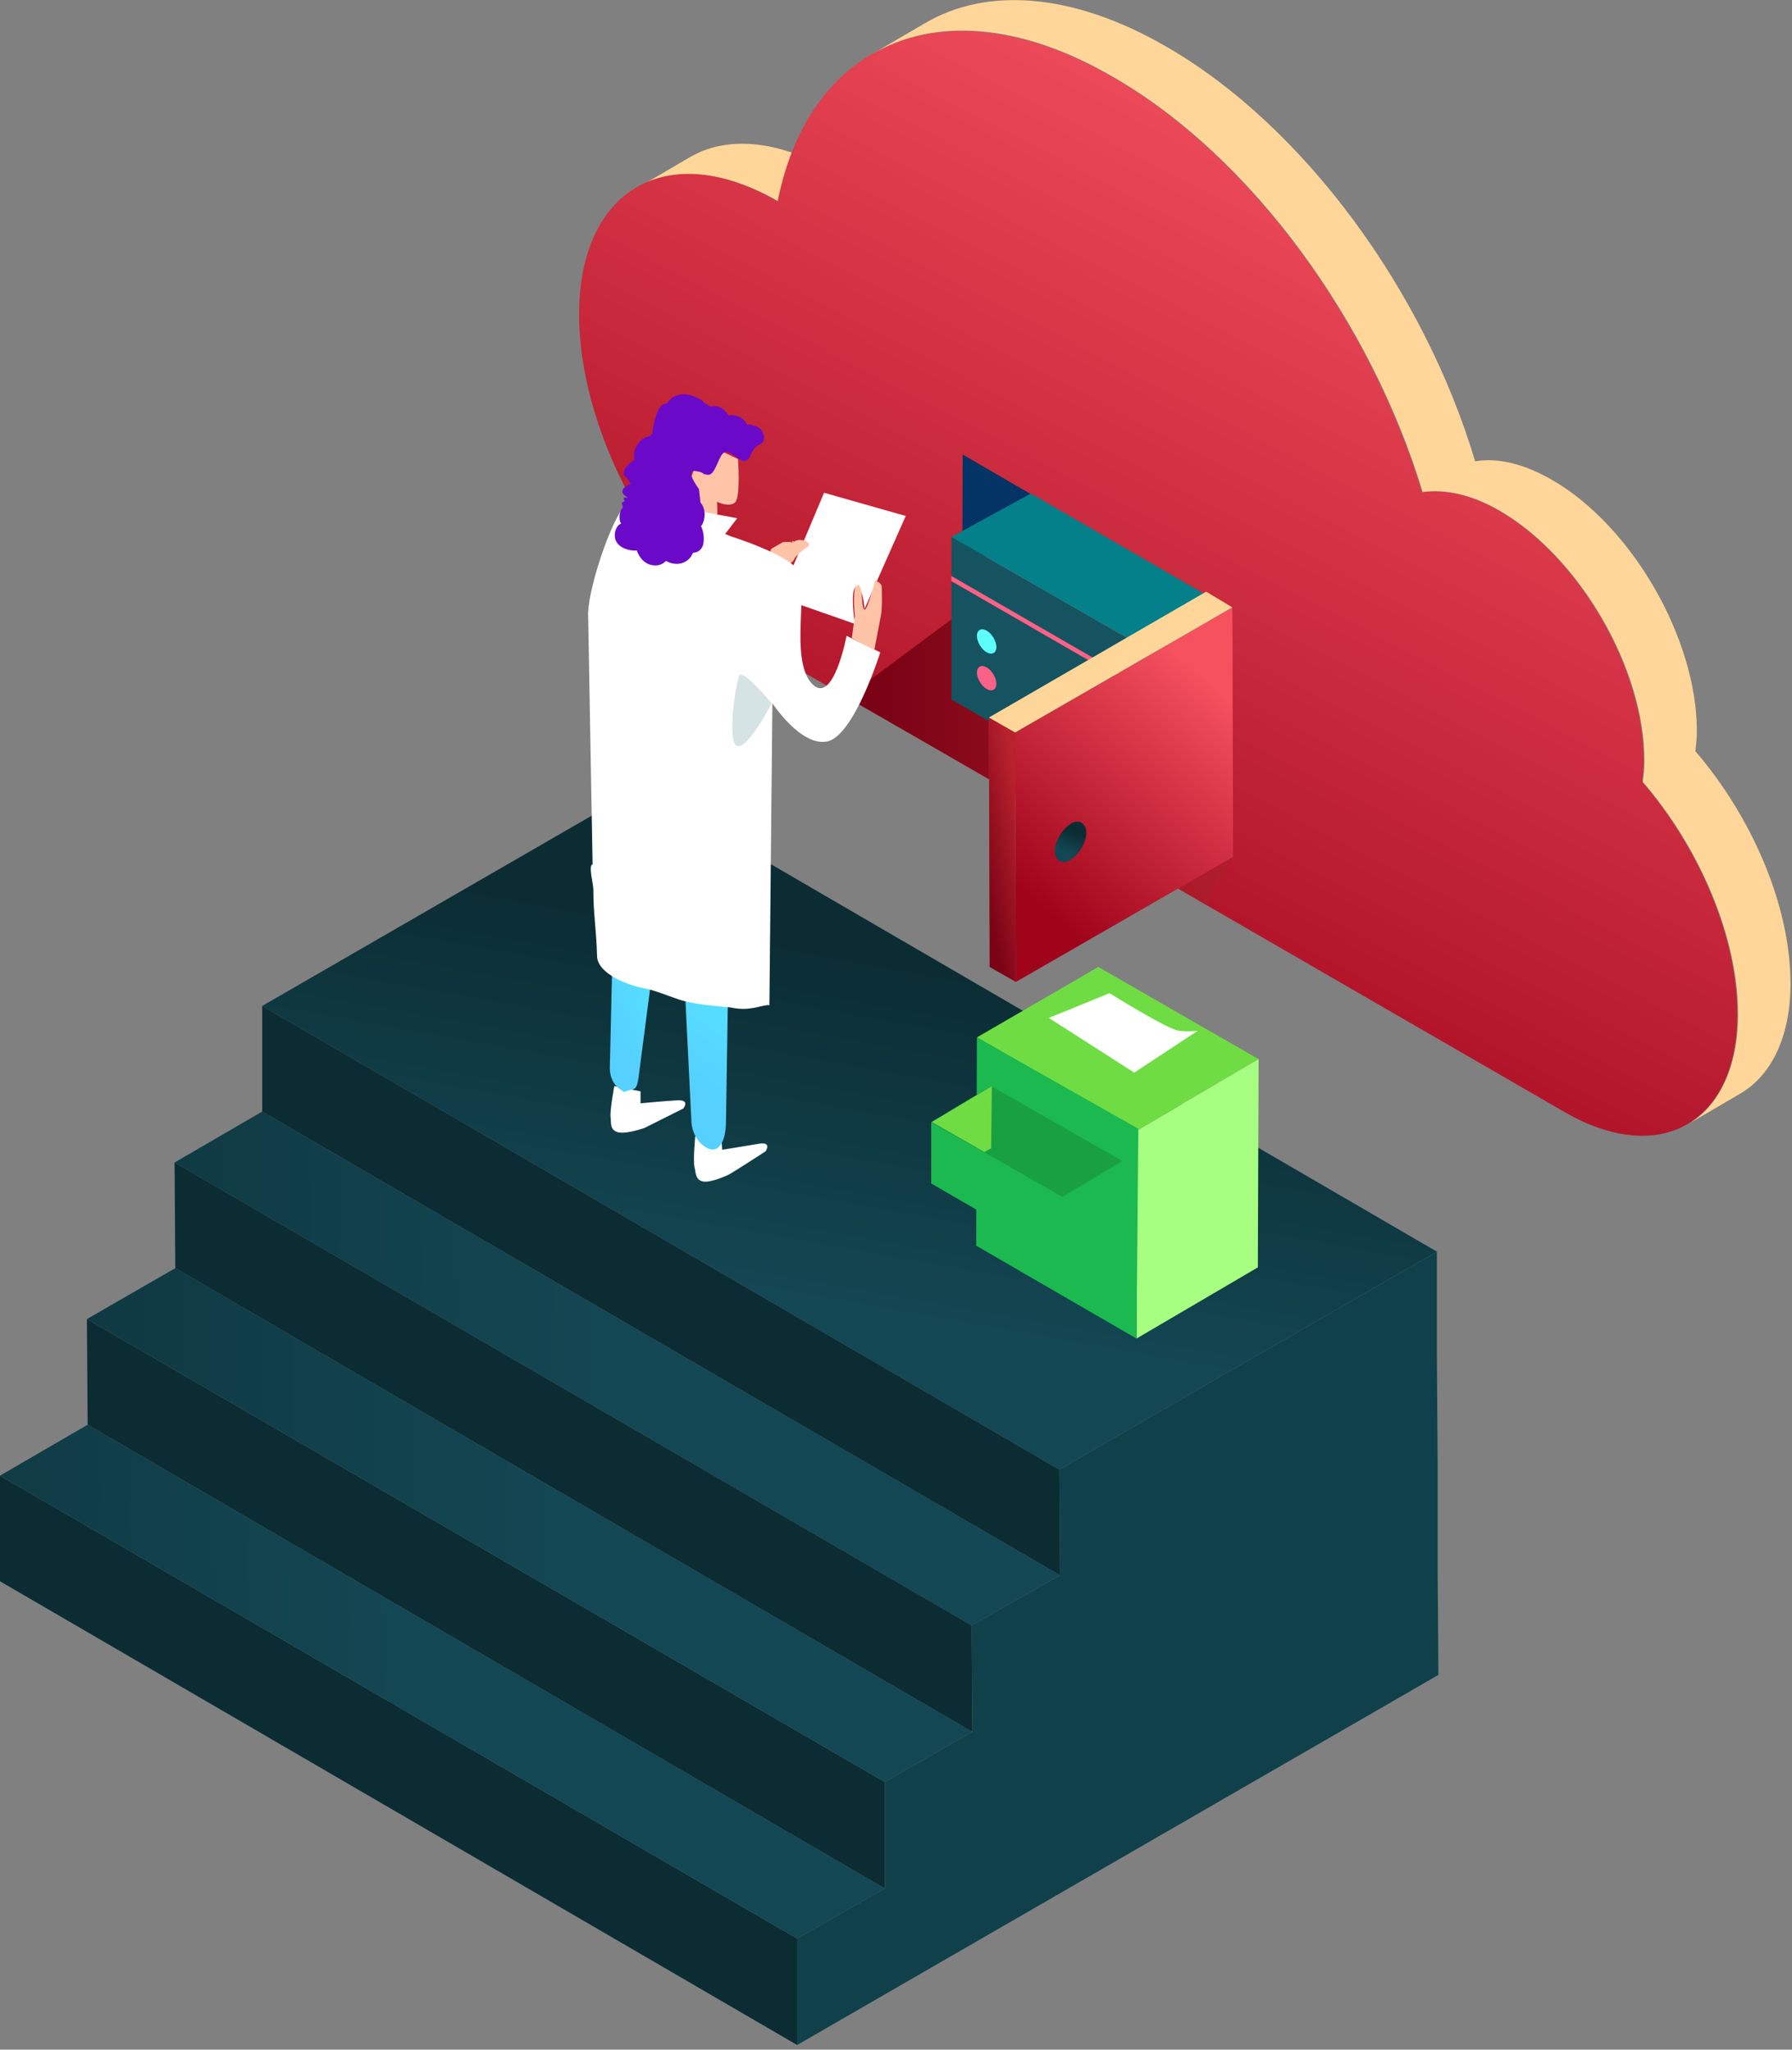 <svg width="299" height="342" xmlns="http://www.w3.org/2000/svg"><rect width="100%" height="100%" fill="#808080" stroke="none"/><desc>Created with Sketch.</desc><defs><linearGradient x1="45.396%" y1="50.194%" x2="-54.622%" y2="53.269%" id="a"><stop stop-color="#134753" offset="0%"/><stop stop-color="#0B2C33" offset="100%"/></linearGradient><linearGradient x1="53.057%" y1="50.065%" x2="-46.922%" y2="49.956%" id="b"><stop stop-color="#134753" offset="0%"/><stop stop-color="#0B2C33" offset="100%"/></linearGradient><linearGradient x1="48.418%" y1="50.078%" x2="-51.524%" y2="51.106%" id="c"><stop stop-color="#134753" offset="0%"/><stop stop-color="#0B2C33" offset="100%"/></linearGradient><linearGradient x1="42.549%" y1="73.971%" x2="57.218%" y2="26.719%" id="d"><stop stop-color="#134753" offset="0%"/><stop stop-color="#0B2C33" offset="100%"/></linearGradient><linearGradient x1="50%" y1="0%" x2="10.195%" y2="78.747%" id="e"><stop stop-color="#F5515F" offset="0%"/><stop stop-color="#9F041B" offset="100%"/></linearGradient><linearGradient x1="111.082%" y1="50%" x2="10.083%" y2="50%" id="f"><stop stop-color="#B8212E" offset="0%"/><stop stop-color="#7A0315" offset="100%"/></linearGradient><linearGradient x1="50%" y1="0%" x2="10.195%" y2="78.747%" id="g"><stop stop-color="#B8212E" offset="0%"/><stop stop-color="#7A0315" offset="100%"/></linearGradient><linearGradient x1="20.068%" y1="72.359%" x2="52.757%" y2="6.951%" id="h"><stop stop-color="#56D0FF" offset="0%"/><stop stop-color="#55E5FF" offset="100%"/></linearGradient><linearGradient x1="42.334%" y1="72.409%" x2="52.284%" y2="5.615%" id="i"><stop stop-color="#56D0FF" offset="0%"/><stop stop-color="#55E5FF" offset="100%"/></linearGradient></defs><g fill="none" fill-rule="evenodd"><path fill="#0B2C33" d="M133 341.221L0 263.846v-17.625l133 77.25z"/><path fill="url(#a)" d="M133 323.471L0 246.221l14.625-8.5 133 77.375z"/><path fill="#0B2C33" d="M147.625 315.096l-133-77.375-.125-17.625 133.125 77.25z"/><path fill="url(#b)" d="M147.625 297.346L14.5 220.096l14.75-8.5 133 77.375z"/><path fill="url(#c)" d="M162.125 271.221l-133-77.25 14.625-8.5 133.125 77.375z"/><path fill="#0B2C33" d="M162.25 288.971l-133-77.375-.125-17.625 133 77.25z"/><path fill="url(#d)" d="M176.75 245.221l-133-77.375 63-36.375 133 77.375z"/><path fill="#0B2C33" d="M176.875 262.846L43.75 185.471v-17.625l133 77.375z"/><path fill="#10404A" d="M239.75 208.846v17.625l.125 17.625v17.75l.125 17.625-107 61.75v-17.75l14.625-8.375v-17.75l14.625-8.375-.125-17.75 14.75-8.375-.125-17.625z"/><path d="M115.125 26.221l-8.75 5.125c6-3.5 14.375-3 23.5 2.25l8.75-5.125c-9.125-5.25-17.5-5.75-23.5-2.25z" fill="#FFD699"/><path d="M89.5 12.846c23.25 13.375 43.125 41.125 51.625 69.25 3.75-.5 8.125.375 12.875 3.125 13.375 7.75 24.25 26.5 24.125 41.875 0 1.125-.125 2.25-.25 3.375 9.375 10.875 15.875 25.75 15.875 38.75 0 18.125-12.875 25.5-28.75 16.375l-131.5-76C15.25 99.096.5 73.471.5 52.471s14.875-29.5 33.125-18.875C39 6.596 62-3.029 89.5 12.846z" fill="url(#e)" transform="translate(96.125)"/><path d="M282.875 125.346c.125-1.125.25-2.125.25-3.375 0-15.375-10.75-34.125-24.125-41.875-4.75-2.75-9.125-3.75-12.875-3.125l-4.375 2.5 4.375-2.5C237.75 48.846 217.75 21.096 194.5 7.721c-15.625-9-29.875-9.875-40.125-3.875l-8.75 5.125c10.25-6 24.5-5.25 40.125 3.875 23.25 13.375 43.125 41.125 51.625 69.25 3.75-.5 8.125.375 12.875 3.125 13.375 7.75 24.25 26.5 24.125 41.875 0 1.125-.125 2.25-.25 3.375C283.5 141.346 290 156.221 290 169.221c0 9-3.25 15.375-8.375 18.375l8.75-5.125c5.125-3 8.375-9.375 8.375-18.375 0-13-6.5-27.875-15.875-38.75z" fill="#FFD699"/><path fill="#043365" d="M205 101.596l-44.375-25.75-.125 41.125 44.375 25.625.125-41"/><path fill="url(#f)" d="M205.75 142.971l-4.5 8-4.625-2.75zM158.75 103.346l-17.5 13L165 129.971v-10.25z"/><path d="M158.75 116.721v-19.75l36.375 21v19.75l-36.375-21zm5.875-5.375c-.875-.5-1.625-.125-1.625.875s.75 2.25 1.625 2.75 1.625.125 1.625-.875c-.125-1.125-.75-2.25-1.625-2.75zm0-6.125c-.875-.5-1.625-.125-1.625.875s.75 2.25 1.625 2.75 1.625.125 1.625-.875-.75-2.25-1.625-2.75z" fill="#155360" fill-rule="nonzero"/><path d="M164.625 111.346c.875.5 1.625 1.75 1.625 2.75s-.75 1.375-1.625.875-1.625-1.75-1.625-2.75.75-1.375 1.625-.875z" fill="#FA6286"/><path d="M164.625 105.221c.875.5 1.625 1.75 1.625 2.75s-.75 1.375-1.625.875-1.625-1.75-1.625-2.75.75-1.375 1.625-.875z" fill="#5DFFFB"/><path fill="#FA6286" d="M195.125 117.096l-36.375-21v.875l36.375 21 8-4.625v-1z"/><path fill="#155360" d="M195.125 117.971l8-4.625-.125 19.75-8 4.625z"/><path fill="#FA6286" d="M158.75 96.096l8-4.625 36.375 20.875-8 4.75z"/><path fill="#155360" d="M158.75 89.596l36.375 20.875v6.625l-36.375-21z"/><path fill="#038089" d="M158.75 89.596l13.25-7.25 31.125 18-2.875 7.375-5.125 2.75z"/><path fill="#155360" d="M195.125 110.471l8-4.625v6.5l-8 4.75z"/><path fill="url(#e)" d="M40.75 3.75l.125 41.625L4.625 66.25 4.5 24.625z" transform="translate(164.875 97.596)"/><path fill="url(#g)" d="M4.625 66.25L.25 63.75.125 22.125l4.375 2.5z" transform="translate(164.875 97.596)"/><path fill="#FFD699" d="M169.375 122.221l-4.375-2.5 36.25-21 4.375 2.625z"/><path d="M178.625 137.471c-1.375.875-2.625 2.875-2.625 4.5s1.125 2.375 2.625 1.5c1.375-.875 2.625-2.875 2.625-4.5s-1.25-2.375-2.625-1.5" fill="url(#d)"/><path d="M114.125 83.096l-.75 3.375S118 89.721 119 88.846s.625-5.125.625-5.125 2 1 3 .125.5-7.25.5-7.25l-2.625-1.25-4.125 1.375-2.25 6.375z" fill="#FFC4A8"/><path d="M102.5 181.221s-.75 4-.625 5.125-.125 2 1 2.5 3.875-.375 4.625-.625l6.5-3.25s1.25-1.5-1-1.375-6.125.5-6.125.5v-2l-4.375-.875z" fill="#FFF"/><path d="M102.375 151.346l-.625 26.875c0 1.5.625 2.875 1.875 3.625l.5.375c1.5-.75 2 .125 2.375-2.125l3.375-25.875-7.5-2.875z" fill="url(#h)"/><path d="M116 189.596s-.375 4.125-.125 5.125.125 2 1.25 2.375 3.75-.75 4.5-1.125 6.125-3.875 6.125-3.875 1.125-1.625-1.125-1.25-6.125 1-6.125 1l-.125-2-4.375-.25z" fill="#FFF"/><path d="M113.75 154.346l1.625 33c.125 1.375.75 2.75 1.75 3.625 2.5 2.125 3.875-.125 4-3.375l.5-32.125-7.875-1.125z" fill="url(#i)"/><path d="M144.25 101.596l6.875-15.5-13.625-3.875-7.375 17.5 12.5 4.375s-.875-6 .25-6.125 1.375 3.625 1.375 3.625z" fill="#FFF"/><path d="M130.625 90.471s.875-.125 1.5 0 .125-.5 0 0 .25-.375 1.375-.375 2 .75 1.125 1.25c-.75.5-1.875 1.375-2.125 2s-3 2.5-3.375 1.625c-.5-.875-1-3.25-.25-3.5.625-.375 1.75-1 1.75-1z" fill="#FFC4A8"/><path d="M141.25 106.096s-2.25 12-5.875 7.875-.375-16.125-2.25-18.875c-2-2.75-11.25-5.625-11.25-5.625l-.875-.375 2-2.625-5.375-1-1.375 1.5-6.375-3s-2.75-1.125-5-.125-6.625 13.625-6.75 18.5l.75 41.875c-.75.125.125 3.25.125 4.25 0 4.125.5 6.5.625 11.125.125 3 5.5 4.875 7.625 5.25 2 .375 4 1.25 5.875 1.875 2.5.875 6.25 1.125 8.75 1.375 3.375.75 5.25-.5 6.5-.375l.5-50.375s4.75 7.25 9.125 6.375c4.5-.875 8.875-14.875 8.875-14.875l-5.625-2.75z" fill="#FFF"/><g fill="#6B09C9"><path d="M104.75 83.346s-.125 0 0 0c-.125 0 0 .25 0 0z"/><path d="M126.75 71.471c-.5-.375-1.375-.625-2.125-.625-.25-.625-.75-1.125-1.5-1.375-.625-.25-1.125-.25-1.625-.125v-.125a3.456 3.456 0 0 0-1.625-1.375c-.5-.125-1-.125-1.375 0-.375-.25-.625-.5-1-.625-.125-.125-.25-.375-.5-.5-1.125-.625-2.25-1.125-3.5-.875-1 .125-1.75.75-2.25 1.5-1.875-.125-2.25 4.375-2.5 5.125l-.5.375c-.75.125-1.125.375-1.75 1.125-.625.875-.875 1.875-.625 2.75-.375.25-.75.5-1 .75-.75.875-1.25 1.625-.25 2.25 0 0 .25.5.625 1-.625.25-1.25.625-1.375 1.125-.125.625.375.75.75 1.125l.125.125s-1.125-.375-.5.5c-.75.5-.5 0-.375.875 0 .375 0 .375-.125.375-.375.625-.5 1.5-.25 2.25 0 .125.125.125.125.25-.125.125-.25.125-.375.25-.625.625-.75 1.5-.625 2.25.375 1.5 2.25 2.125 3.625 2 .5 1.375 1.5 2.5 3.125 2.5.625 0 1.25-.25 1.75-.75 1.125.625 2.625.75 3.75-.25.375-.375.625-.75.75-1.125 1 0 1.625-.75 1.75-1.625.125-1 0-1.875-.375-2.75v-.125l.125-.125c.625-1.125.625-2.75-.25-3.75l-.25-2.25s-2.375-3.125-.625-3c1.75.25.875.5 2.125.625s1.75-3.25 2.75-3.75c.875-.5 2.75 1.875 3.625 1.375.875-.375.75-1.875 2.125-2.625 1.375-.5.875-2.125.125-2.75z"/></g><path d="M142.125 106.471l.5-3.625s-.375-4.125.125-4.875.875-.25 1 1 .125 2.5.5 2.75c.5.125 1.75-4.875 1.75-4.875s1.125.375 1.125 1.125.125 3.25-.125 4.625-1.125 5.875-1.125 5.875l-3.75-2z" fill="#FFC4A8"/><path d="M128.75 117.346s-4.75-5.75-5.375-4.625-2.125 11.25-.375 11.75c1.875.5 5.75-7.125 5.75-7.125z" fill="#D5E3E4"/><g><path fill="#70DC44" d="M210 176.721l-20.25 11.875-26.75-15.5 20.25-11.75z"/><path fill="#A7FF81" d="M210 176.721l-.125 34.75-20.25 11.875.125-34.75z"/><path fill="#1CB850" d="M189.932 188.34l-.307 35.006-26.75-15.5.125-34.75z"/></g><path fill="#19A042" d="M155.375 187.221l10-6 21.875 12.5-10 6z"/><path fill="#1CB850" d="M177.25 199.721l-.125 10.375-21.75-12.625v-10.25z"/><path fill="#70DC44" d="M155.5 187.221l10-6-.125 10.375-1.125.625z"/><path d="M175 169.846l10.125-4.125s9.625 6 11.5 6.25 3.25 0 3.25 0l-10.625 7-14.25-9.125z" fill="#FFF"/></g></svg>
